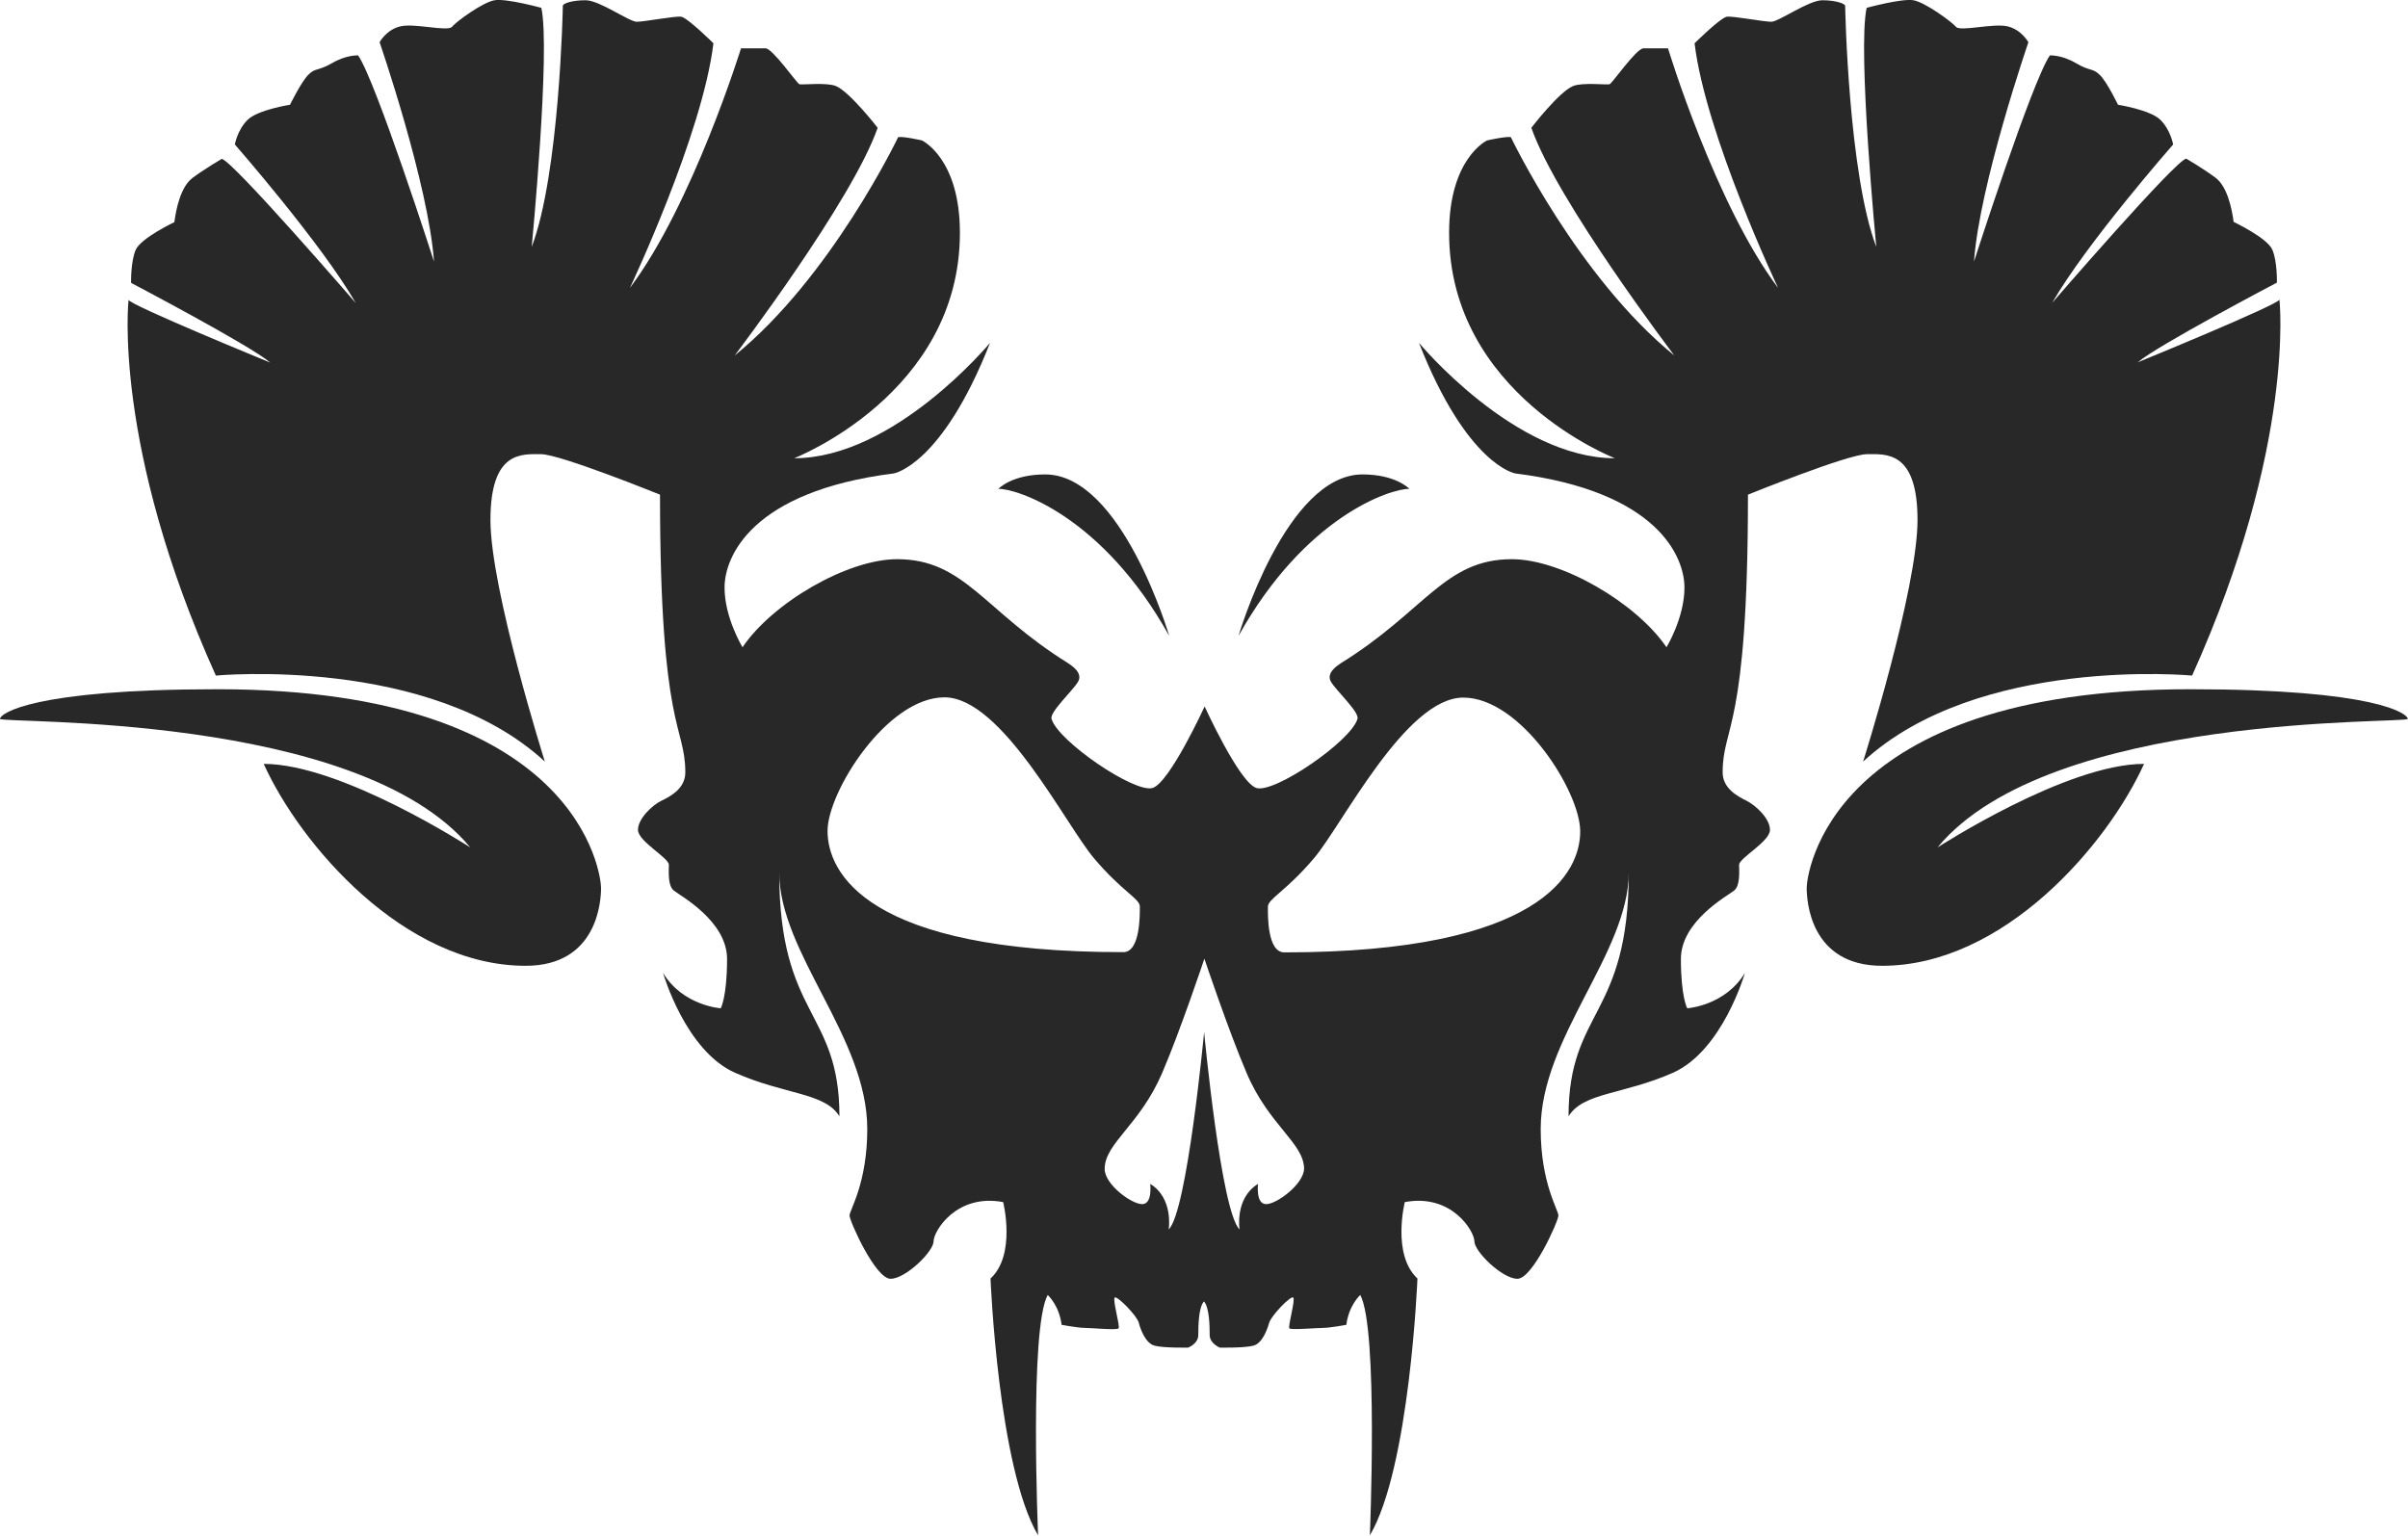 <?xml version="1.0" encoding="utf-8"?>
<!-- Generator: Adobe Illustrator 18.1.1, SVG Export Plug-In . SVG Version: 6.00 Build 0)  -->
<svg version="1.1" id="Layer_2" xmlns="http://www.w3.org/2000/svg" xmlns:xlink="http://www.w3.org/1999/xlink" x="0px" y="0px"
	 viewBox="82.3 -60.5 951.5 607" enable-background="new 82.3 -60.5 951.5 607" xml:space="preserve">
<g>
	<g>
		<polygon fill="none" points="219.5,93.4 249.5,96.9 249.2,89.7 237.6,88.3 237.3,78.8 248.8,80.2 248.5,72.5 218.6,68.8 
			218.8,76.6 230.8,78 231.1,87.5 219.2,86.1 		"/>
		<polygon fill="none" points="226.7,110.9 226.3,102.6 249.8,105.5 249.6,98.3 219.4,94.7 220,110.1 		"/>
		<g>
			<polygon fill="none" points="250.5,127.7 249.8,108.3 243.2,107.5 243.5,114 226.6,111.9 226.6,111.9 220,111.1 220,111.1 
				220.1,111.1 220.3,118.9 243.8,121.8 243.9,126.8 			"/>
			<polygon fill="none" points="251.3,148.3 232.8,138.9 250.8,133.8 250.6,129 250.5,128.7 242.8,127.7 220.8,134.3 221.1,140.4 
				251.5,156.7 			"/>
		</g>
	</g>
	<g>
		<path fill="none" d="M223.7,154.2c-1.6-0.2-2.9-1.6-3-3.3c-0.1-1.7,1.2-2.7,2.9-2.6c1.6,0.2,2.9,1.6,3,3.3
			C226.7,153.3,225.3,154.4,223.7,154.2z"/>
		<path fill="none" d="M229.5,168.4c-4-0.5-8.2-2.2-8.3-6.9c-0.1-4.7,3.9-5.5,7.9-4.8c4,0.5,8.2,2.3,8.4,6.9
			C237.5,168.1,233.4,168.9,229.5,168.4z M229.1,160.9c-1-0.2-4.2-0.5-4.2,1.1c0.1,1.5,3.4,2,4.3,2.1s4.3,0.4,4.2-1.1
			C233.4,161.5,230.1,161,229.1,160.9z"/>
		<path fill="none" d="M237.5,175.5l-1.9-0.2l0,0c1.4,1,2.3,2.1,2.6,3.9l-4.2-0.5c0-0.3,0-0.4,0-0.6c-0.1-2.9-2-3.1-4.4-3.5
			l-7.8-0.9l-0.2-4.3l15.6,1.9L237.5,175.5z"/>
		<path fill="none" d="M220.1,182.4c-1-0.1-2.2,0.1-2.1,1.3c0.1,1.9,3,2,4.4,2.2l2,0.3l0,0c-0.6-0.3-1.1-0.7-1.6-1.2
			c-0.4-0.5-0.8-1.1-0.7-1.8c-0.1-1.7,1.2-2.5,2.5-3c1.5-0.6,3.6-0.6,5.3-0.4c2.8,0.4,8.4,1.5,8.5,5.3c0.1,1.5-0.9,2.4-2.2,2.7l0,0
			l1.9,0.2l0.2,4.3l-17.1-2c-4.6-0.5-6.5-2.8-6.6-6.6c-0.1-3.8,2-5.1,5.5-5L220.1,182.4z M230.2,187.2c0.8,0.1,4.2,0.5,4.1-1
			c-0.1-1.5-3.4-2-4.2-2.1c-1-0.1-4.3-0.4-4.1,1.1C225.9,186.5,229.4,187,230.2,187.2z"/>
	</g>
</g>
<g>
	<path fill="#282828" d="M544.3,190.8c0,0-18.7-63.8-49-63.8c-13.2,0-18.5,5.7-18.5,5.7C484.3,132.6,518,143.6,544.3,190.8z"/>
	<path fill="#282828" d="M186.5,241.4c14.5,32,55.5,79.8,103.5,79.8c28.5,0,29.8-25.8,29.8-30.8s-8.2-78.5-151.5-78.5
		c-73.5,0-86,9.7-86,11.7s141.4-2.8,185.8,50.8C268,274.4,217.3,241.4,186.5,241.4z"/>
	<path fill="#282828" d="M571.7,190.8c0,0,18.7-63.8,49-63.8c13.2,0,18.5,5.7,18.5,5.7C631.7,132.6,598,143.6,571.7,190.8z"/>
	<path fill="#282828" d="M929.5,241.4c-14.5,32-55.5,79.8-103.5,79.8c-28.5,0-29.8-25.8-29.8-30.8s8.2-78.5,151.5-78.5
		c73.5,0,86,9.7,86,11.7s-141.4-2.8-185.8,50.8C848,274.4,898.7,241.4,929.5,241.4z"/>
	<path fill="#282828" d="M983,57.9c-0.3,2-56,24.8-56,24.8c7.8-6.7,55-31.5,55-31.5s0.2-8.3-1.8-13s-15.3-11-15.3-11
		c-0.7-5.3-2.5-14-7.2-17.5c-4.7-3.5-11.5-7.5-11.5-7.5c-4,0.3-53,57-53,57C906.6,35.8,941-3.4,941-3.4s-1-5.7-5-9.7s-16.8-6-16.8-6
		s-4.3-9-7.2-11.8c-2.8-2.8-3.8-1.3-9.5-4.7c-5.7-3.3-10.2-3-10.2-3c-7,10-30,81.5-30,81.5c2.2-30.7,21.5-86.7,21.5-86.7
		s-2.7-5-8.3-6.3c-5.7-1.3-18.7,2.2-20.3,0.2c-1.7-2-12.2-9.7-16.8-10.5c-4.7-0.8-18.5,3-18.5,3c-3.7,16.5,3.8,94.5,3.8,94.5
		c-11-29-12.3-94.5-12.3-95.3s-3.5-2.2-9-2.2s-17.2,8.5-20.2,8.5s-15-2.3-17.5-2c-2.5,0.3-12.8,10.5-12.8,10.5
		c4.3,36,33,96.7,33,96.7c-24.8-33-43.5-94.7-43.5-94.7s-6.9,0-9.7,0s-12.4,13.9-13.4,14.2s-10.8-0.8-14.4,0.7
		c-5.5,2.2-16.5,16.5-16.5,16.5c10,28.8,56.5,90,56.5,90c-38.2-31-64.6-86.3-64.6-86.3c-1.9-0.4-9.4,1.3-9.4,1.3s-15,7-15,36.5
		c0,63.8,65.5,89.1,65.5,89.1c-39.6,0-77.4-45.6-77.4-45.6c19,48.4,38,51.6,38,51.6c56.5,7.1,66.9,33.1,66.9,45.1
		s-7.1,23.6-7.1,23.6c-12-17.6-41.5-34.8-61.1-34.8c-26.6,0-34.2,20.4-67.4,41c-1.5,1-6.1,3.9-4.1,7.4s11.3,12,10.5,14.7
		c-2.5,8.8-33,29.7-40,27.3c-6.8-2.3-20.4-32.2-20.4-32.2s-13.7,29.9-20.5,32.2c-7,2.3-37.5-18.5-40-27.3
		c-0.8-2.7,8.5-11.2,10.5-14.7s-2.6-6.4-4.1-7.4c-33.1-20.6-40.8-41-67.4-41c-19.6,0-49.1,17.1-61.1,34.8c0,0-7.1-11.6-7.1-23.6
		s10.4-38,66.9-45.1c0,0,19-3.2,38-51.6c0,0-37.8,45.6-77.4,45.6c0,0,65.5-25.4,65.5-89.1c0-29.5-15-36.5-15-36.5s-7.4-1.7-9.4-1.3
		c0,0-26.4,55.3-64.6,86.3c0,0,46.5-61.2,56.5-90c0,0-11-14.2-16.5-16.5c-3.7-1.5-13.4-0.4-14.4-0.7s-10.6-14.2-13.4-14.2
		s-9.7,0-9.7,0S356,20.3,331.2,53.3c0,0,28.7-60.7,33-96.7c0,0-10.3-10.2-12.8-10.5c-2.5-0.3-14.5,2-17.5,2s-14.7-8.5-20.2-8.5
		s-9,1.3-9,2.2s-1.3,66.3-12.3,95.3c0,0,7.5-78,3.8-94.5c0,0-13.8-3.8-18.5-3c-4.7,0.8-15.2,8.5-16.8,10.5c-1.7,2-14.7-1.5-20.3-0.2
		c-5.7,1.3-8.3,6.3-8.3,6.3s19.3,56,21.5,86.7c0,0-23-71.5-30-81.5c0,0-4.5-0.3-10.2,3c-5.7,3.3-6.7,1.8-9.5,4.7
		c-2.8,2.8-7.2,11.8-7.2,11.8s-12.8,2-16.8,6s-5,9.7-5,9.7s34.3,39.2,47.8,62.7c0,0-49-56.7-53-57c0,0-6.8,4-11.5,7.5
		c-4.7,3.5-6.5,12.2-7.2,17.5c0,0-13.3,6.3-15.3,11c-2,4.7-1.8,13-1.8,13s47.2,24.8,55,31.5c0,0-55.7-22.8-56-24.8
		c0,0-6.5,57.5,34.5,148.5c0,0,84.5-8,130,34c0,0-21.5-68-21.5-95.5s12.5-26,20-26s47,16,47,16c0,93.8,10,91,10,109.8
		c0,6.4-6,9.5-9.5,11.2s-9.2,7-9.2,11.5s12.2,11,12.2,13.8s-0.5,8.2,2,10.2s21,12,21,27s-2.5,19.5-2.5,19.5s-15-1-22.8-14
		c0,0,8.8,30.8,28.5,39.5s35.5,7.8,41.2,17.2c0-42.2-23.8-39-23.8-96.5c0,32,34.8,65.2,34.8,101.5c0,21.5-7,32-7,34.2
		s10.2,25,16.2,25s17-10.8,17-14.8s9-19,27.5-15.5c0,0,5.2,20.8-5,30.2c0,0,3,74.8,18.8,101.5c0,0-3.5-81.8,3.8-95
		c0,0,4.5,4,5.5,11.8c0,0,6.5,1.2,9,1.2s12.8,1,13.5,0.2s-2.5-11.5-1.5-12.2s8.8,7.2,9.5,10s2.7,8,6.1,9c3.4,1,13.4,0.8,13.4,0.8
		s4-1.5,4-5s0.1-10.8,2.2-13.2h0.1c2.1,2.5,2.2,9.8,2.2,13.2s4,5,4,5s10,0.2,13.4-0.8c3.4-1,5.3-6.2,6.1-9s8.5-10.8,9.5-10
		s-2.2,11.5-1.5,12.2s11-0.2,13.5-0.2s9-1.2,9-1.2c1-7.8,5.5-11.8,5.5-11.8c7.2,13.2,3.8,95,3.8,95c15.8-26.8,18.8-101.5,18.8-101.5
		c-10.2-9.5-5-30.2-5-30.2c18.5-3.5,27.5,11.5,27.5,15.5s11,14.8,17,14.8s16.2-22.8,16.2-25s-7-12.8-7-34.2
		c0-36.2,34.8-69.5,34.8-101.5c0,57.5-23.8,54.2-23.8,96.5c5.8-9.5,21.5-8.5,41.2-17.2s28.5-39.5,28.5-39.5c-7.8,13-22.8,14-22.8,14
		s-2.5-4.5-2.5-19.5s18.5-25,21-27s2-7.5,2-10.2s12.2-9.2,12.2-13.8s-5.8-9.8-9.2-11.5s-9.5-4.8-9.5-11.2c0-18.8,10-16,10-109.8
		c0,0,39.5-16,47-16s20-1.5,20,26s-21.5,95.5-21.5,95.5c45.5-42,130-34,130-34C989.5,115.4,983,57.9,983,57.9z M409.3,267.9
		c0-15.5,23.5-52.8,46.2-52.8s47.8,50.2,59,63.5s18.2,16,18.2,19.2s0.2,18-6.5,18C424.5,315.9,409.3,284.2,409.3,267.9z
		 M582.6,415.4c-4.2,0-3.2-8-3.2-8c-9.3,5.7-7.3,18-7.3,18c-7.3-7-14-78-14-78s-6.7,71-14,78c0,0,2-12.3-7.3-18c0,0,1,8-3.2,8
		s-14.8-7.8-14.8-13.9c0-10.2,13.8-17.2,22.7-37.9c7.1-16.5,16.7-45.2,16.7-45.2s9.6,28.6,16.7,45.2c8.8,20.7,22.7,27.7,22.7,37.9
		C597.3,407.6,586.8,415.4,582.6,415.4z M589.8,315.9c-6.8,0-6.5-14.8-6.5-18s7-6,18.2-19.2s36.2-63.5,59-63.5s46.2,37.2,46.2,52.8
		C706.8,284.2,691.5,315.9,589.8,315.9z"/>
</g>
</svg>
